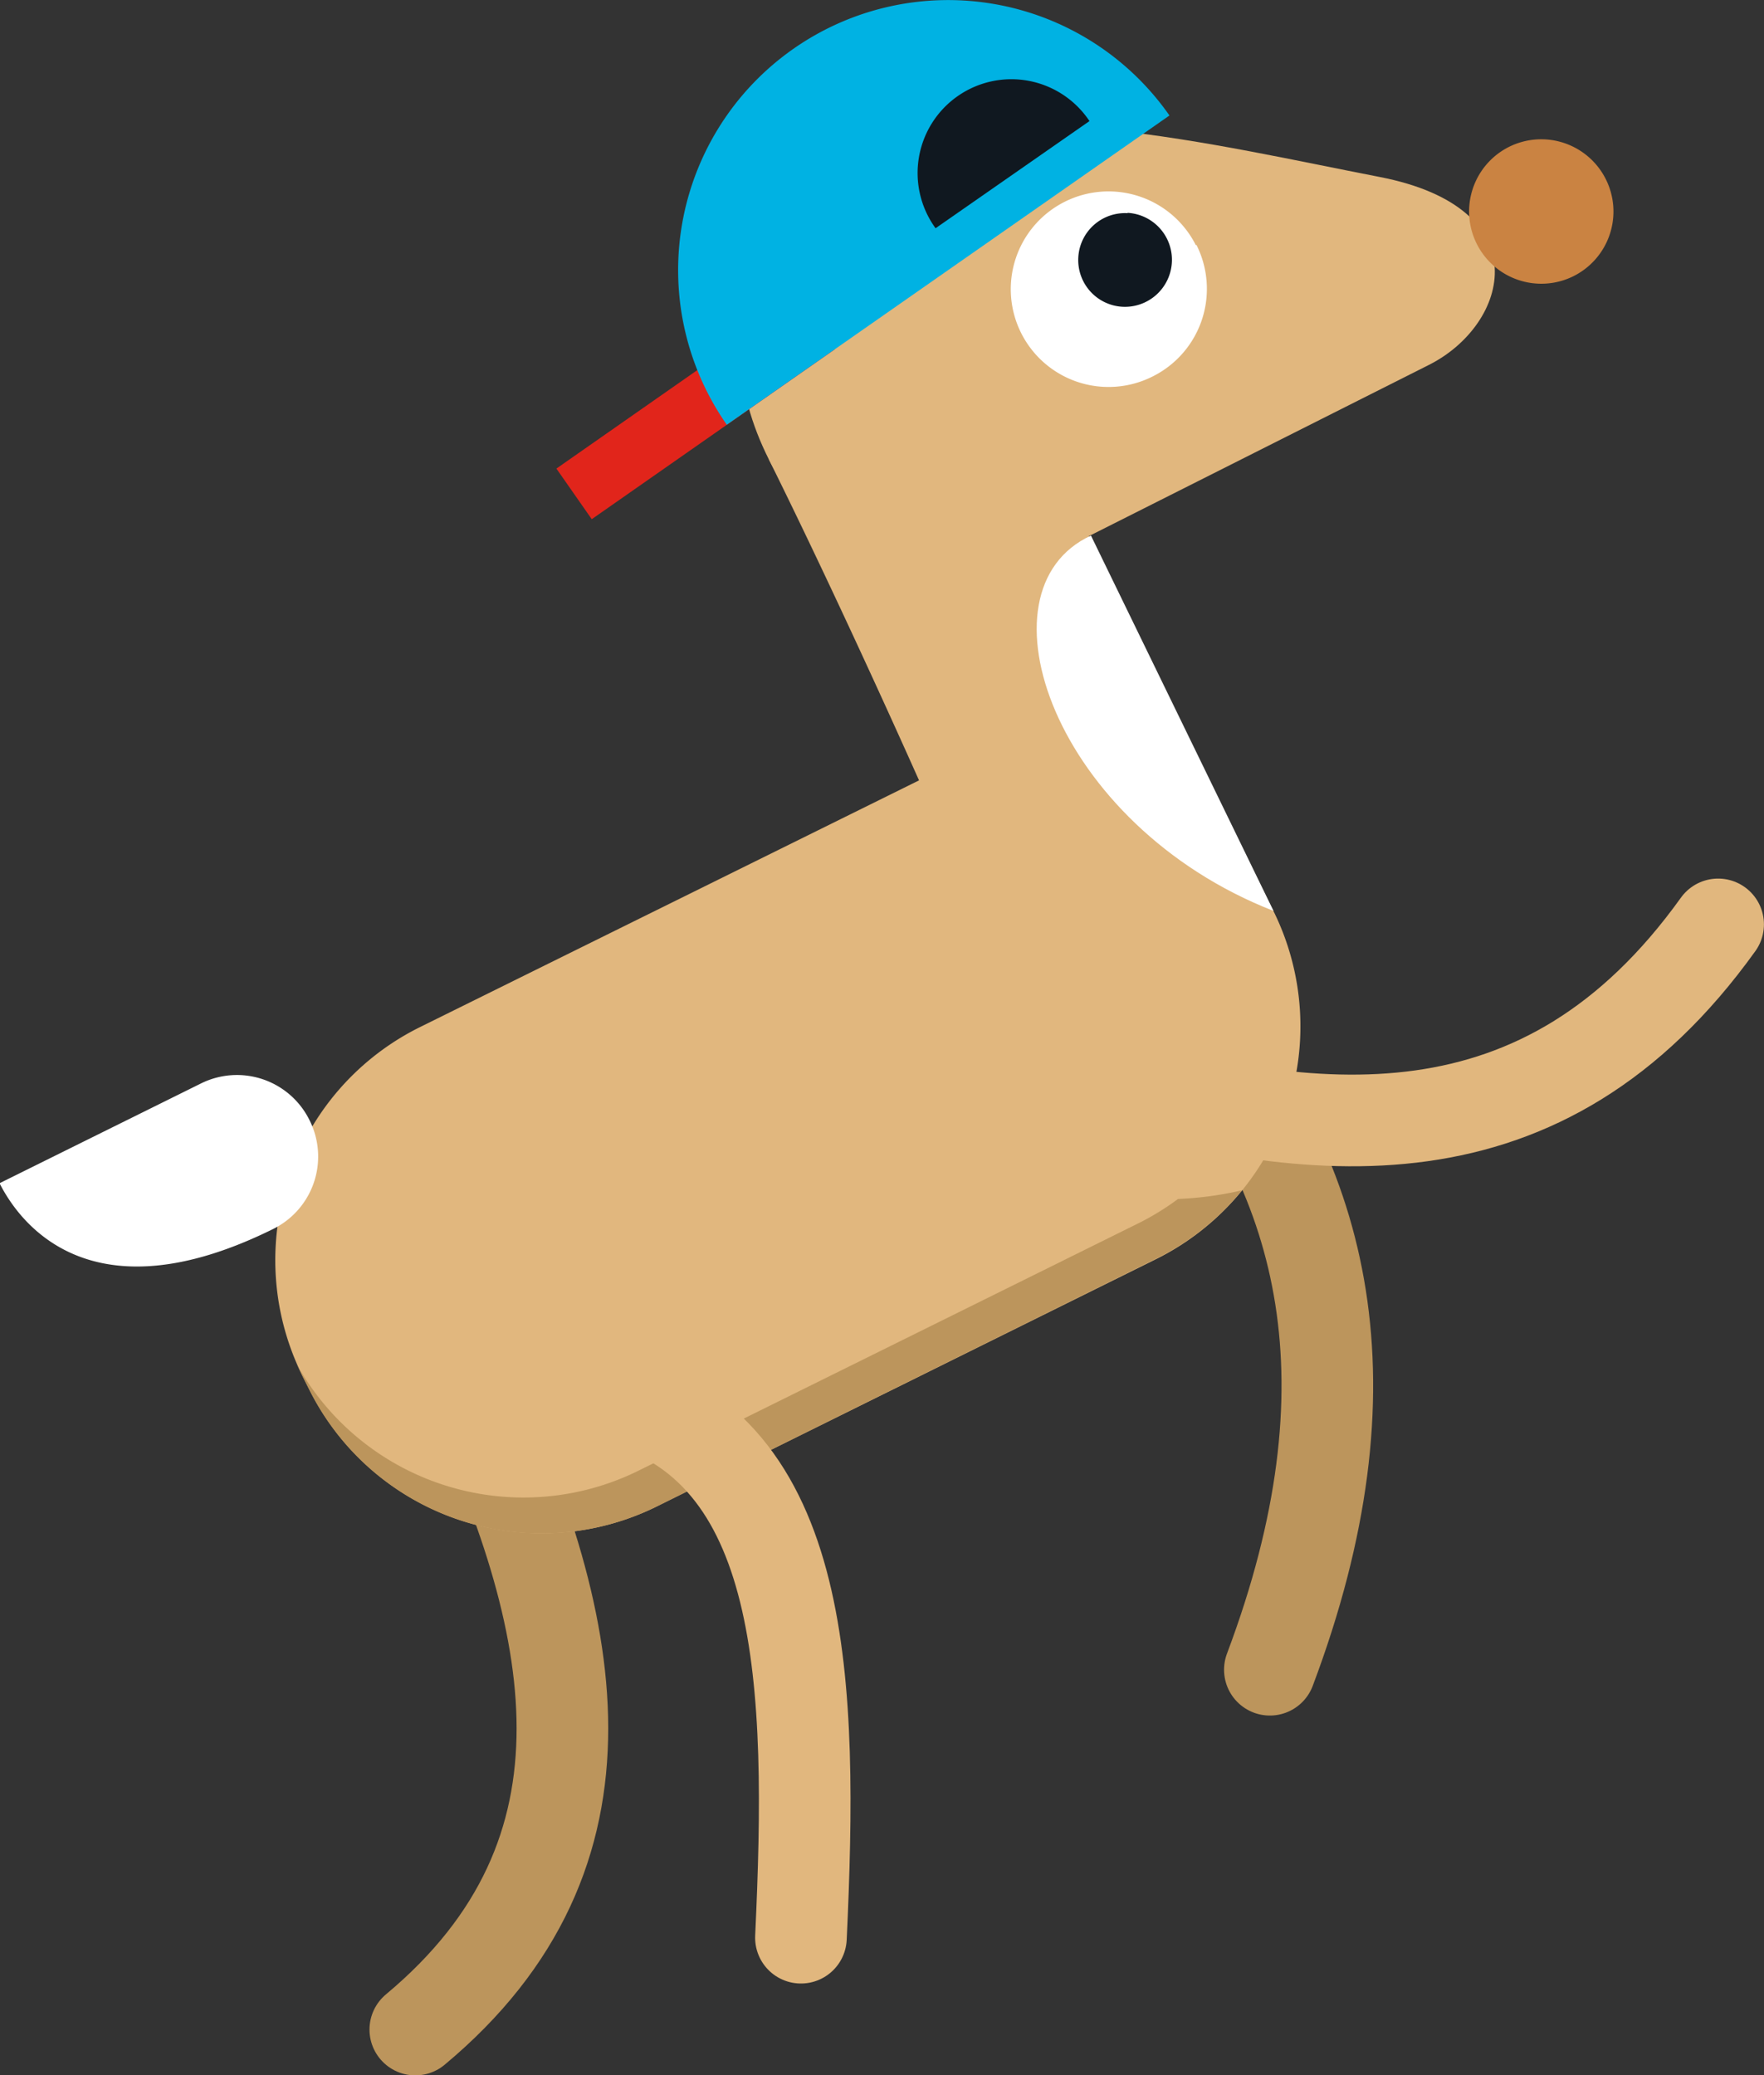 <svg xmlns="http://www.w3.org/2000/svg" viewBox="0 0 154.61 181.85" width="154.61" height="181.85"><rect x="0" y="0" width="154.61" height="181.85" fill="#333333" stroke="none"/><defs><style>.cls-1,.cls-9{fill:none;stroke-linecap:round;stroke-linejoin:round;stroke-width:8.03px;}.cls-1{stroke:#bc955c;}.cls-2{fill:#e1b77e;}.cls-3{fill:#bc955c;}.cls-4{fill:#fff;}.cls-5{fill:#e1251b;}.cls-6{fill:#00b2e3;}.cls-7{fill:#101820;}.cls-8{fill:#ca8342;}.cls-9{stroke:#e1b77e;}</style></defs><title>reindeer_baby_boy</title><g id="Layer_2" data-name="Layer 2"><g id="ART"><path class="cls-1" d="M40.52,120.45c10.31,21.6,14.46,41.9-4.12,57.39"/><path class="cls-1" d="M104.15,89.22c11.93,14.16,16.6,32,7.15,57.09"/><path class="cls-2" d="M67.38,40.24c6.45,13,13.17,28.14,13.17,28.14L36.81,90A22.78,22.78,0,0,0,26.5,120.54l.57,1.13A22.77,22.77,0,0,0,57.57,132l43.74-21.66a22.77,22.77,0,0,0,10.31-30.5L87.26,30.4Z"/><path class="cls-3" d="M26,119.53a22.76,22.76,0,0,0,30,9.32L99.76,107.2a23.1,23.1,0,0,0,3.49-2.14,30.28,30.28,0,0,0,5.61-.76,22.57,22.57,0,0,1-7.55,6L57.57,132a22.76,22.76,0,0,1-30.5-10.3l-.57-1.13C26.34,120.21,26.18,119.87,26,119.53Z"/><path class="cls-4" d="M27.14,98.18a7.08,7.08,0,0,1-3.18,9.5c-16,7.93-22.22-.48-24-4l17.65-8.74A7.09,7.09,0,0,1,27.14,98.18Z"/><path class="cls-4" d="M111.62,79.82c-19.25-7.53-26.36-28.12-16-32.89Z"/><path class="cls-2" d="M67.38,40.24c-6.27-12.5.25-22.66,8.19-26.59,11.68-5.77,31.19-.88,45.32,1.85s11.4,12.94,4.34,16.48L93.11,48.15C84.69,52.37,72.71,50.87,67.38,40.24Z"/><rect class="cls-5" x="47.98" y="33.13" width="25.97" height="5.41" transform="translate(131.46 30.3) rotate(145.06)"/><path class="cls-6" d="M102.5,10.12a23.66,23.66,0,0,0-38.8,27.1Z"/><path class="cls-7" d="M95.49,10.61A8.22,8.22,0,1,0,82,20Z"/><path class="cls-4" d="M104.86,21.45A8.57,8.57,0,0,1,101,33h0a8.57,8.57,0,0,1-11.5-3.82h0a8.57,8.57,0,0,1,3.82-11.5h0a8.57,8.57,0,0,1,11.5,3.82Z"/><path class="cls-7" d="M98.83,18.65A4.12,4.12,0,0,1,102.71,23h0a4.12,4.12,0,0,1-4.33,3.88h0a4.1,4.1,0,0,1-3.87-4.32h0a4.1,4.1,0,0,1,4.32-3.88Z"/><path class="cls-8" d="M137.91,24.2a6.33,6.33,0,0,1-8.48-2.84h0a6.33,6.33,0,0,1,2.83-8.49h0a6.33,6.33,0,0,1,8.49,2.84h0a6.33,6.33,0,0,1-2.84,8.49Z"/><path class="cls-9" d="M94.54,94c20.7,6,40.7,8.4,56.05-13"/><path class="cls-9" d="M53.73,122.44c17.09,4.35,17.51,25.13,16.47,47.35"/></g></g></svg>